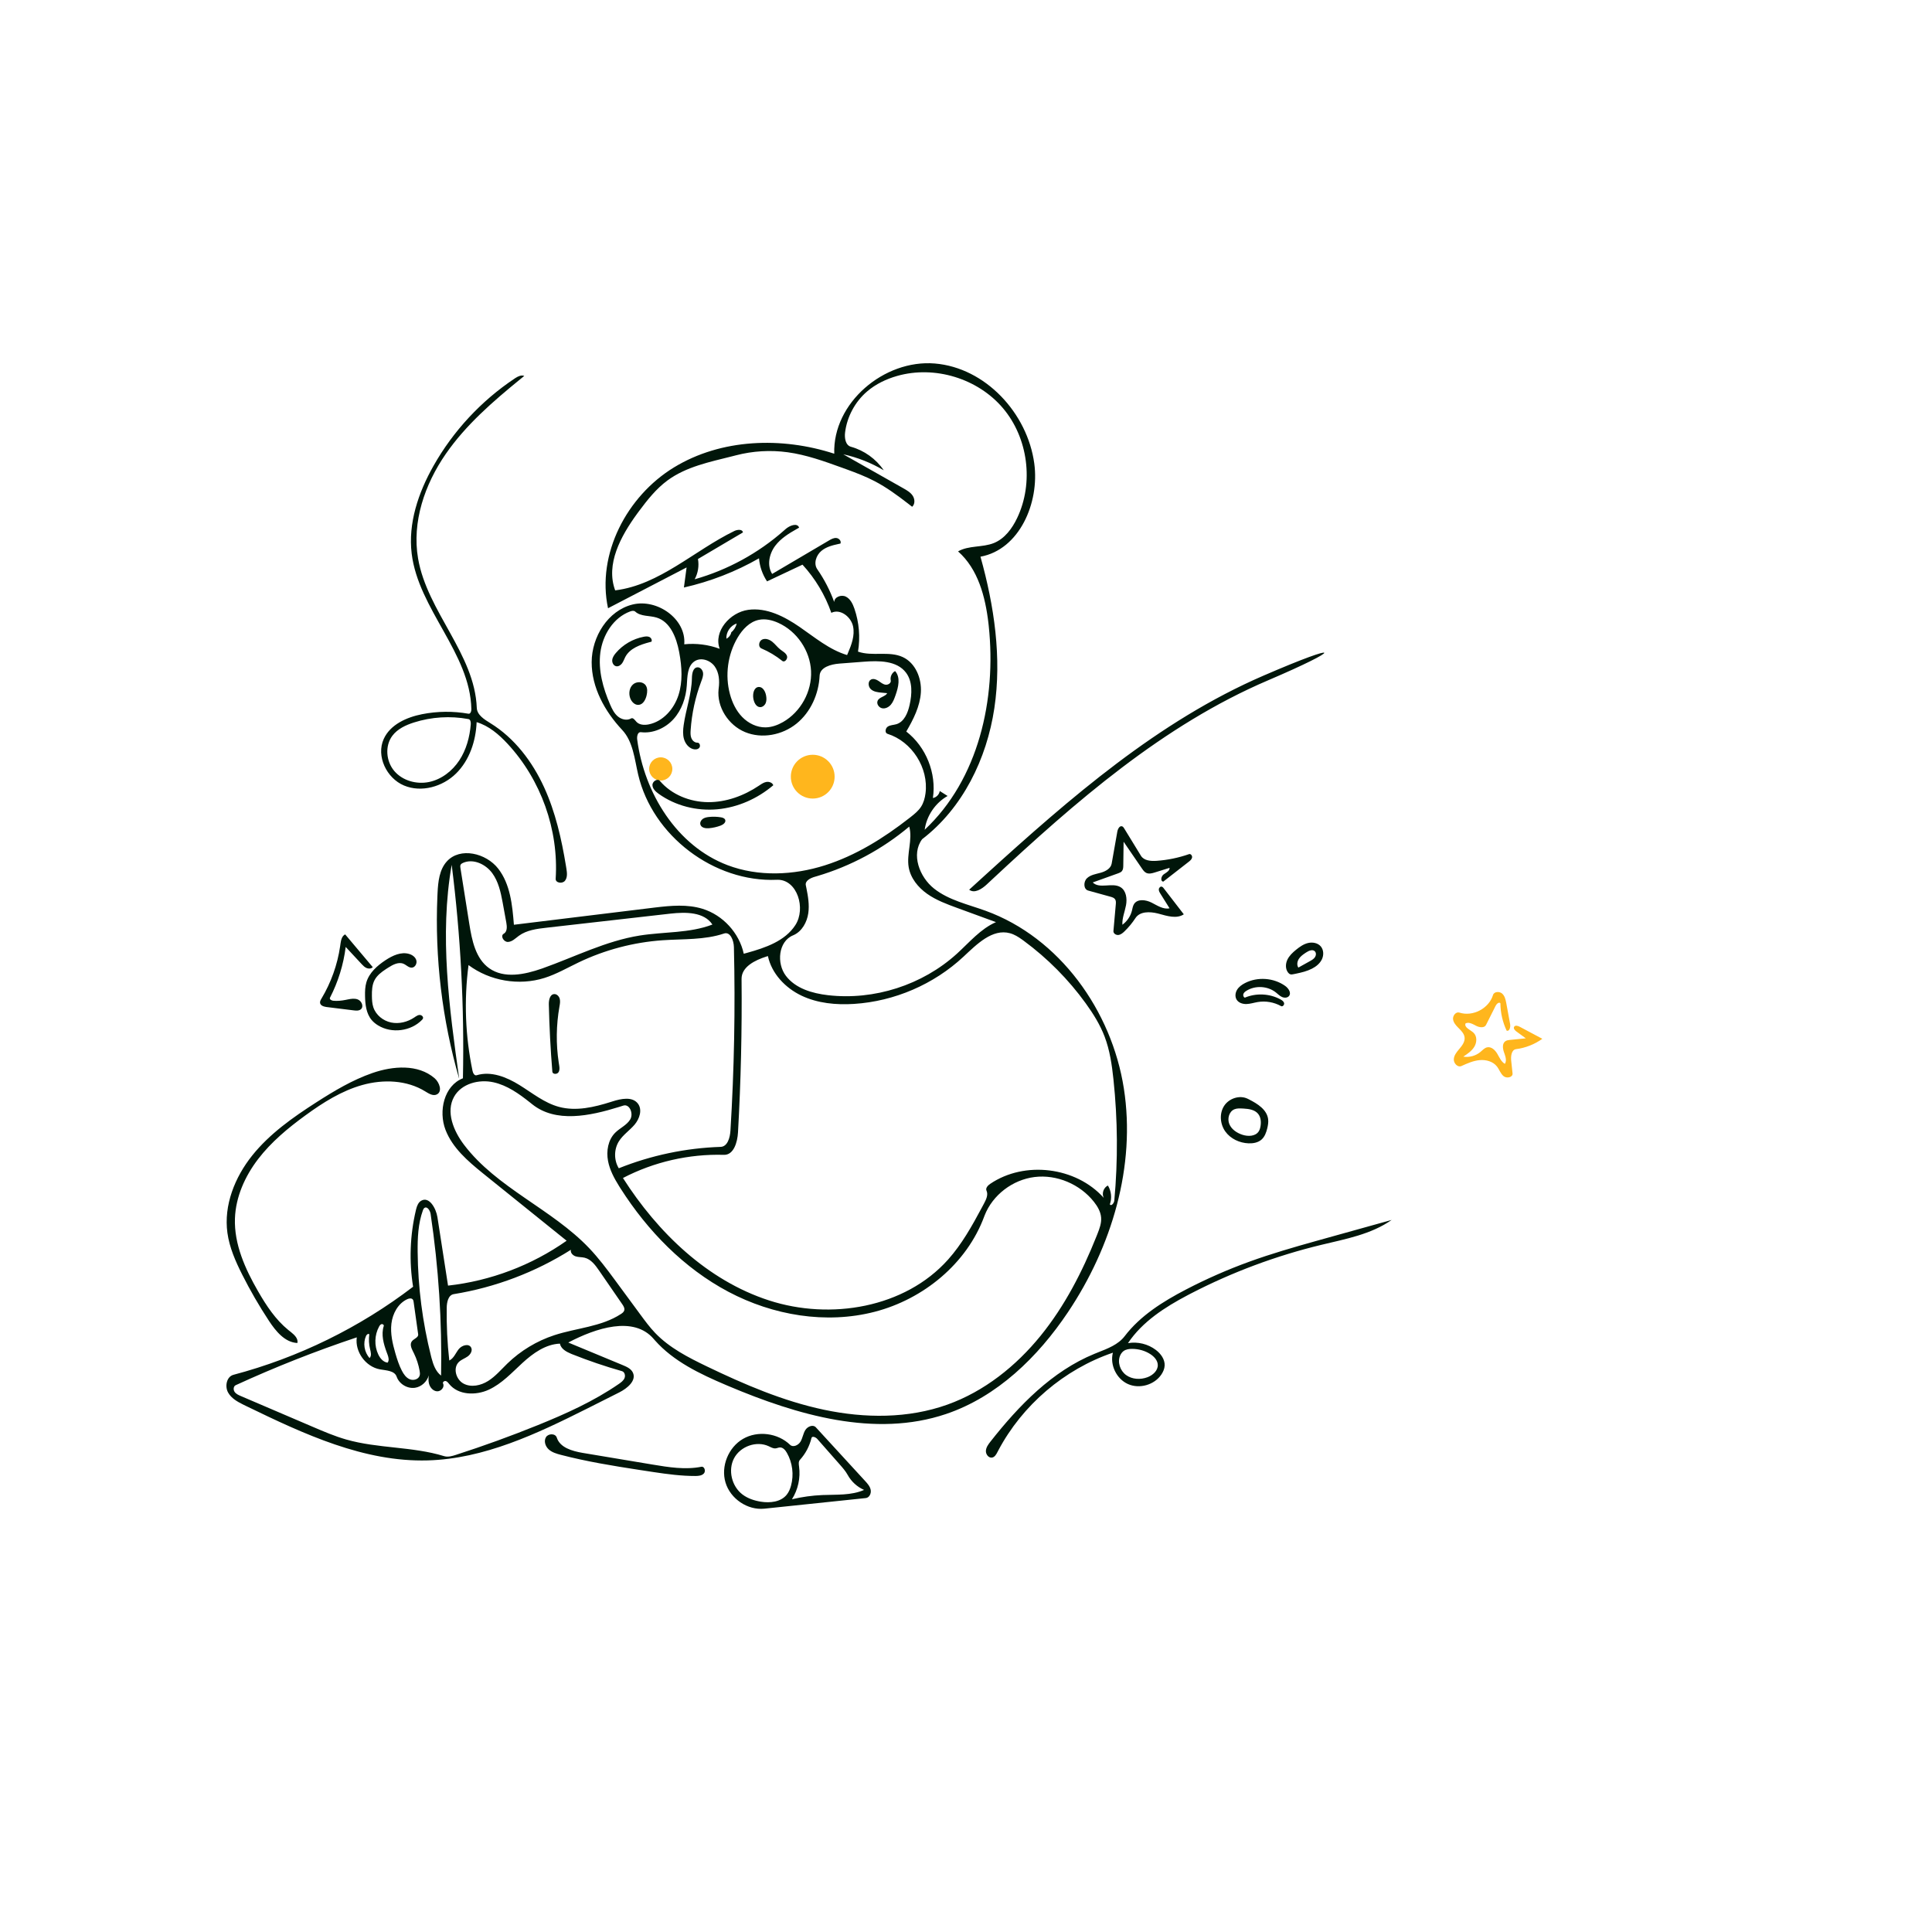 <svg width="750" height="750" viewBox="0 0 750 750" fill="none" xmlns="http://www.w3.org/2000/svg">
<path fill-rule="evenodd" clip-rule="evenodd" d="M583.123 385.7C584.122 386.581 584.461 387.96 584.711 389.28L586.23 397.565C586.441 398.717 585.977 400.5 584.877 400.097C583.311 396.776 582.478 393.112 582.454 389.441C581.857 388.867 580.967 389.721 580.596 390.461L576.882 397.861C576.228 399.164 574.275 398.876 572.987 398.195L572.296 397.83C571.178 397.25 569.96 396.736 568.9 397.308C568.359 398.928 570.765 399.736 572.013 400.903C573.438 402.234 573.354 404.626 572.357 406.303C571.361 407.979 569.677 409.11 568.049 410.183C570.388 410.569 572.883 409.885 574.7 408.361C575.52 407.672 576.272 406.788 577.32 406.569C578.942 406.23 580.4 407.636 581.242 409.064C582.084 410.491 582.75 412.162 584.189 412.986C584.909 411.851 584.524 410.427 584.071 409.115L583.855 408.503C583.334 407.037 583.1 405.094 584.377 404.204C584.857 403.869 585.453 403.771 586.039 403.707L592.317 403.079L588.7 400.444C588.091 400 587.408 399.262 587.78 398.606C588.174 397.912 589.226 398.2 589.931 398.575L598.732 403.259C595.738 405.408 592.205 406.801 588.549 407.273C586.747 407.505 586.456 409.974 586.647 411.781L587.169 416.697C587.331 418.228 584.921 418.749 583.717 417.788C582.514 416.827 582.057 415.218 581.109 414.004C579.576 412.044 576.868 411.313 574.39 411.54C571.912 411.767 569.592 412.806 567.324 413.83C565.862 414.491 564.254 412.741 564.368 411.141C564.469 409.729 565.372 408.545 566.293 407.444L566.661 407.007C567.694 405.78 568.727 404.326 568.553 402.731C568.407 401.403 567.459 400.334 566.508 399.379L565.952 398.82C565.07 397.919 564.233 396.917 564.078 395.685C563.902 394.277 565.187 392.655 566.538 393.092C571.74 394.773 578.003 391.495 579.586 386.263C579.997 384.903 582.058 384.76 583.123 385.7Z" fill="#FFB61D"/>
<path d="M315.5 310C320.194 310 324 306.194 324 301.5C324 296.806 320.194 293 315.5 293C310.806 293 307 296.806 307 301.5C307 306.194 310.806 310 315.5 310Z" fill="#FFB61D"/>
<path d="M256.5 303C258.985 303 261 300.985 261 298.5C261 296.015 258.985 294 256.5 294C254.015 294 252 296.015 252 298.5C252 300.985 254.015 303 256.5 303Z" fill="#FFB61D"/>
<path fill-rule="evenodd" clip-rule="evenodd" d="M492.282 264.093C451.521 281.503 417.47 311.25 385.026 341.501L383.041 343.354C381.149 345.123 378.276 346.972 376.233 345.378L382.538 339.639C415.524 309.67 449.629 279.953 490.442 262.297C521.821 248.722 521.487 251.62 492.282 264.093ZM316.707 554.077L335.828 574.905C336.765 575.925 337.741 577.021 338.003 578.381C338.266 579.742 337.477 581.403 336.099 581.547L296.73 585.664C290.191 586.348 283.523 581.814 281.64 575.514C279.757 569.215 282.77 561.836 288.466 558.551C294.161 555.266 301.973 556.302 306.7 560.871C307.871 562.003 309.928 561.041 310.759 559.641C311.591 558.241 311.77 556.523 312.629 555.14C313.488 553.756 315.606 552.877 316.707 554.077ZM284.96 566.099C282.518 570.732 284.062 577.008 288.241 580.165C290.288 581.711 292.802 582.541 295.336 582.95C298.914 583.527 303.066 583.09 305.366 580.289C306.206 579.266 306.721 578.013 307.072 576.737C308.242 572.491 307.647 567.787 305.458 563.965C304.862 562.925 303.946 561.839 302.748 561.891C302.179 561.915 301.65 562.203 301.083 562.262C300.14 562.359 299.267 561.82 298.407 561.42C293.66 559.209 287.401 561.466 284.96 566.099ZM315.009 558.255C314.257 561.389 312.702 564.328 310.532 566.711C309.921 567.383 310.07 568.42 310.194 569.319C310.797 573.699 309.8 578.281 307.432 582.014C311.313 581.095 315.282 580.546 319.267 580.376C324.73 580.144 330.429 580.582 335.436 578.384C332.761 577.22 330.491 575.15 329.086 572.593C328.26 571.089 327.117 569.788 325.984 568.501L317.278 558.607C316.649 557.892 315.231 557.329 315.009 558.255ZM216.138 558.067C217.386 561.965 222.082 563.302 226.15 564.004L253.297 568.537C259.575 569.585 266.018 570.632 272.26 569.394C273.438 569.16 274.061 571.031 273.284 571.946C272.507 572.861 271.155 572.97 269.954 572.974C264.515 572.992 259.108 572.269 253.725 571.46L247.992 570.586C237.845 569.027 227.702 567.366 217.77 564.782C216.07 564.339 214.308 563.834 213.007 562.653C211.706 561.473 211.029 559.412 211.944 557.913C212.86 556.414 215.602 556.394 216.138 558.067ZM362.879 141.109C382.547 142.738 398.866 160.397 401.509 179.955C403.568 195.194 395.745 213.346 380.617 216.107C385.964 235.213 388.938 255.315 386.003 274.937C383.068 294.559 373.73 313.727 357.971 325.781C353.62 331.633 356.906 340.462 362.634 344.975C368.362 349.489 375.775 351.076 382.629 353.567C411.347 364.004 431.566 392.337 436.279 422.528C440.992 452.718 431.579 484.029 414.566 509.411C402.914 526.796 387.062 542.236 367.229 548.922C339.67 558.213 309.48 549.35 282.651 538.01L281.839 537.666C271.75 533.372 261.479 528.505 254.227 520.311L253.768 519.783C245.97 510.655 231.233 515.585 220.605 521.168L241.805 529.964C243.324 530.594 244.971 531.343 245.675 532.828C247.157 535.955 243.506 538.964 240.415 540.521L227.967 546.787C208.34 556.639 187.907 566.319 166.015 566.927C141.359 567.612 118.053 556.728 95.838 545.954L94.428 545.268C92.127 544.131 89.801 542.813 88.557 540.595C87.2 538.176 87.959 534.403 90.64 533.694C115.826 527.033 139.671 515.343 160.362 499.513C158.779 489.658 159.152 479.493 161.453 469.781L161.57 469.309C161.902 468.044 162.403 466.757 163.516 466.117C166.594 464.349 169.267 469.007 169.811 472.514L173.929 499.074C190.41 497.251 206.406 491.197 219.965 481.65L187.387 455.413C181.555 450.694 175.649 445.592 172.953 438.626C170.126 431.319 172.401 421.415 179.707 418.588C180.283 390.911 178.825 363.192 175.346 335.729C170.536 363.158 174.402 391.28 178.273 418.857C171.635 395.882 168.761 371.823 169.796 347.93L169.857 346.603C170.071 342.274 170.555 337.6 173.469 334.391C178.613 328.727 188.713 331.17 193.408 337.211C198.103 343.253 198.889 351.36 199.496 358.987L254.355 352.286C260.512 351.549 266.833 350.977 272.735 352.802C280.633 355.244 286.976 362.161 288.726 370.24L290.013 369.889C297.187 367.904 304.728 365.319 308.746 359.139C312.961 352.658 309.474 341.437 301.839 341.526L301.591 341.533C277.171 342.589 253.288 324.468 247.73 300.665C246.316 294.611 245.767 287.884 241.517 283.347C234.782 276.157 229.651 266.888 229.684 257.037C229.717 247.186 235.998 237.027 245.564 234.672C255.129 232.317 266.45 240.298 265.625 250.114C270.265 249.642 275.012 250.246 279.387 251.865C276.892 245.139 283.359 237.715 290.466 236.739C297.573 235.763 304.498 239.313 310.408 243.379C316.319 247.445 321.966 252.232 328.837 254.292L329.154 253.559C330.574 250.244 331.882 246.703 331.166 243.197C330.398 239.433 326.156 236.177 322.722 237.901C320.311 230.994 316.476 224.588 311.525 219.202L297.767 225.688C295.994 223.033 294.908 219.924 294.643 216.743C285.559 221.934 275.699 225.766 265.493 228.07L266.537 220.278L236.038 236.119C231.535 215.127 243.319 192.605 261.653 181.433C279.987 170.262 303.439 169.496 323.857 176.13C323.206 156.405 343.21 139.479 362.879 141.109ZM512.922 483.25C495.351 487.49 478.294 493.857 462.243 502.166L461.082 502.772C452.187 507.458 443.457 513.073 437.882 521.404C441.647 520.752 445.666 521.733 448.707 524.047C450.628 525.509 452.232 527.701 452.118 530.111C452.058 531.361 451.539 532.553 450.839 533.59C448.104 537.642 442.314 539.288 437.857 537.279C433.4 535.271 430.797 529.843 432.021 525.11C413.112 531.565 396.857 545.455 387.512 563.113L387.199 563.709C386.739 564.598 386.176 565.593 385.2 565.814C383.857 566.118 382.662 564.619 382.723 563.244C382.785 561.869 383.666 560.684 384.518 559.603C395.536 545.611 408.414 532.293 424.893 525.54L426.134 525.041C430.022 523.499 434.091 521.985 436.601 518.696C442.69 510.719 451.456 505.244 460.357 500.609C468.324 496.461 476.565 492.841 485.008 489.778C493.481 486.705 502.144 484.198 510.826 481.769L540.236 473.58C532.282 479.171 522.373 480.97 512.922 483.25ZM138.505 519.159C122.517 524.491 106.82 530.692 91.504 537.725C90.606 538.138 90.503 539.472 91.053 540.293C91.603 541.115 92.562 541.545 93.471 541.934L121.448 553.907C125.691 555.723 129.948 557.544 134.385 558.813C146.761 562.354 160.096 561.491 172.4 565.271C173.893 565.729 175.495 565.256 176.981 564.777C187.713 561.32 198.318 557.472 208.769 553.242C219.703 548.816 230.538 543.934 240.246 537.234C241.129 536.624 242.045 535.947 242.448 534.952C242.851 533.958 242.48 532.575 241.448 532.282C234.896 530.421 228.44 528.226 222.111 525.708L221.672 525.529C219.759 524.729 217.756 523.592 217.355 521.599C211.78 521.823 206.905 525.339 202.793 529.11C198.681 532.881 194.818 537.139 189.751 539.475C184.684 541.811 177.884 541.61 174.373 537.273L174.147 536.99C173.84 536.612 173.507 536.246 173.046 536.126C172.469 535.975 171.729 536.549 171.997 537.081C172.693 538.459 171.199 540.201 169.658 540.105C168.117 540.009 166.913 538.606 166.534 537.11C166.29 536.148 166.311 535.154 166.428 534.162L166.457 533.918C165.772 536.344 163.625 538.357 161.113 538.732C158.13 539.176 154.965 537.262 153.974 534.413C153.158 532.066 149.956 532.024 147.509 531.585C141.946 530.586 137.722 524.757 138.505 519.159ZM176.286 425.731C172.991 431.593 176.052 439.011 180.111 444.373C192.84 461.186 214.16 469.255 228.707 484.522C232.362 488.358 235.548 492.608 238.693 496.875L248.579 510.301C250.396 512.769 252.219 515.244 254.339 517.457C259.868 523.226 267.147 526.948 274.347 530.413C288.956 537.442 303.985 543.902 319.846 547.257C335.707 550.613 352.56 550.727 367.821 545.255C382.105 540.134 394.413 530.311 403.975 518.529C413.31 507.028 420.162 493.696 425.654 479.933L426.053 478.925C426.843 476.918 427.62 474.818 427.456 472.667C427.282 470.392 426.07 468.324 424.656 466.534C419.262 459.711 410.248 455.852 401.616 456.918C393.119 457.968 385.339 463.864 382.226 471.831L382.082 472.212C375.317 490.549 358.473 504.34 339.551 509.234C320.629 514.127 300.048 510.621 282.777 501.473C265.505 492.324 251.412 477.843 240.904 461.363L240.331 460.454C238.432 457.407 236.706 454.201 236.038 450.686C235.303 446.819 236.051 442.47 238.843 439.697C240.687 437.864 243.312 436.789 244.654 434.562C245.996 432.335 244.42 428.402 241.945 429.197L240.294 429.72C228.918 433.259 215.72 436.005 206.568 428.64L205.688 427.936C201.418 424.543 196.855 421.304 191.55 420.137C185.879 418.889 179.132 420.669 176.286 425.731ZM221.634 485.154C207.835 493.872 192.263 499.77 176.151 502.38C174.024 502.725 173.452 505.483 173.419 507.637C173.313 514.485 173.644 521.34 174.411 528.146C176.156 527.324 176.87 525.271 178.06 523.753C179.25 522.235 181.965 521.403 182.885 523.099C183.527 524.283 182.67 525.766 181.575 526.552C180.48 527.337 179.134 527.763 178.157 528.691C175.728 531.001 176.998 535.545 179.957 537.119C182.917 538.694 186.66 537.872 189.498 536.087C192.335 534.301 194.527 531.684 196.933 529.35C202.079 524.357 208.372 520.555 215.186 518.323C223.835 515.49 233.467 515.069 241.076 510.075C241.589 509.739 242.119 509.344 242.313 508.762C242.577 507.968 242.13 507.143 241.656 506.436L232.551 493.216C231.101 491.11 229.432 488.848 226.947 488.245C225.811 487.97 224.6 488.076 223.485 487.724C222.37 487.373 221.319 486.28 221.634 485.154ZM158.068 504.358C154.519 506.015 152.418 509.912 151.95 513.802C151.483 517.692 152.401 521.608 153.491 525.371C154.161 527.68 154.903 529.983 156.01 532.118C156.716 533.479 157.651 534.837 159.065 535.429C160.48 536.021 162.443 535.489 162.903 534.026C163.092 533.423 163.007 532.772 162.898 532.15C162.486 529.812 161.746 527.532 160.709 525.396L160.274 524.531C159.65 523.282 159.062 521.81 159.864 520.72C160.63 519.679 162.513 519.249 162.333 517.97L160.575 505.473C160.524 505.108 160.464 504.722 160.226 504.44C159.727 503.846 158.772 504.03 158.068 504.358ZM439.504 523.633C438.332 523.628 437.098 523.79 436.157 524.488C435.607 524.897 435.19 525.469 434.898 526.089C433.661 528.712 434.802 532.083 437.146 533.791C439.49 535.499 442.737 535.659 445.451 534.636C447.526 533.853 449.522 532.081 449.452 529.865C449.398 528.116 448.07 526.656 446.606 525.698C444.514 524.329 442.003 523.644 439.504 523.633ZM164.729 468.945C164.429 469.168 164.28 469.536 164.154 469.888C162.308 475.009 162.082 480.561 162.133 486.005C162.26 499.654 164.014 513.288 167.345 526.525L167.51 527.169C168.191 529.754 169.122 532.405 171.23 534.004C171.622 513.026 170.261 492.017 167.166 471.265C166.965 469.919 165.822 468.132 164.729 468.945ZM148.106 514.034C147.665 514.157 147.382 514.577 147.162 514.979C145.362 518.263 145.241 522.413 146.845 525.798C147.565 527.315 148.799 528.79 150.467 528.976C151.148 528.129 150.837 526.908 150.456 525.871L150.126 524.992C148.901 521.672 147.896 518.078 148.976 514.74C149.117 514.305 148.546 513.91 148.106 514.034ZM142.101 518.584C140.838 521.39 141.401 524.922 143.472 527.197C144.328 526.323 143.951 524.891 143.659 523.703C143.202 521.845 143.099 519.9 143.357 518.003C143.038 517.536 142.333 518.068 142.101 518.584ZM168.708 418.558C170.621 420.206 171.838 423.763 169.565 424.865C168.11 425.571 166.46 424.539 165.085 423.686C157.941 419.253 148.807 418.926 140.707 421.181C132.608 423.436 125.367 428.03 118.571 432.979C111.804 437.908 105.279 443.317 100.19 449.965C95.101 456.614 91.502 464.625 91.206 472.992C90.852 483.018 95.184 492.603 100.193 501.296C103.385 506.836 106.985 512.298 111.94 516.321L112.959 517.126C114.365 518.255 115.808 519.654 115.45 521.352C110.592 521.132 107.067 516.787 104.392 512.726C100.588 506.953 97.121 500.957 94.014 494.781C91.43 489.645 89.068 484.294 88.283 478.599C86.807 467.888 91.155 456.997 97.915 448.558C104.674 440.119 113.669 433.785 122.767 427.943C129.678 423.506 136.79 419.25 144.548 416.554C152.549 413.773 162.29 413.031 168.708 418.558ZM374.024 371.382C362.519 382.121 347.227 388.717 331.521 389.717C324.58 390.158 317.413 389.495 311.132 386.506C304.851 383.518 299.561 377.946 298.101 371.146L297.579 371.307C293.033 372.745 287.829 375.348 287.874 380.033C288.069 399.902 287.606 419.778 286.488 439.617C286.274 443.424 284.824 448.421 281.013 448.309C267.472 447.911 253.842 451.038 241.829 457.298C255.351 478.504 274.581 497.044 298.502 504.811C322.422 512.579 351.272 507.725 368.035 488.975C373.408 482.965 377.363 475.86 381.171 468.742L382.048 467.099C382.857 465.581 383.682 463.777 382.962 462.214C382.502 461.216 383.493 460.179 384.403 459.563C397.779 450.51 417.695 452.966 428.47 464.998C427.617 463.328 428.393 461.027 430.084 460.215C431.428 462.374 431.712 465.16 430.832 467.547C431.415 468.371 432.483 467.046 432.575 466.041C434.012 450.4 433.899 434.618 432.239 419C431.641 413.368 430.827 407.702 428.812 402.409C427.045 397.767 424.39 393.513 421.48 389.488C414.786 380.229 406.647 372.015 397.449 365.236L396.781 364.75C395.322 363.706 393.787 362.744 392.064 362.275C385.243 360.418 379.191 366.559 374.024 371.382ZM281.088 362.385C273.482 364.944 265.247 364.452 257.242 365.005C245.961 365.785 234.833 368.719 224.634 373.602C220.241 375.705 215.992 378.177 211.346 379.639C201.48 382.746 190.17 380.828 181.881 374.641C180.094 388.284 180.621 402.227 183.433 415.696C183.613 416.561 184.183 417.668 185.028 417.408C190.634 415.686 196.664 418.122 201.649 421.212C206.634 424.302 211.319 428.155 216.981 429.684C223.623 431.478 230.662 429.82 237.236 427.736L237.729 427.579C241.099 426.497 245.457 425.595 247.618 428.398C249.441 430.762 248.29 434.294 246.36 436.572C244.431 438.849 241.814 440.543 240.239 443.079C238.306 446.194 238.296 450.4 240.215 453.524C252.77 448.488 266.21 445.663 279.73 445.217C282.442 445.128 283.393 441.619 283.559 438.911C285.02 415.183 285.468 391.394 284.903 367.628C284.842 365.095 283.489 361.577 281.088 362.385ZM484.373 426.547L484.911 426.817C488.24 428.509 491.784 430.764 492.28 434.41C492.443 435.61 492.238 436.831 491.952 438.008C491.557 439.639 490.955 441.312 489.688 442.411C488.344 443.576 486.456 443.907 484.678 443.838C481.179 443.702 477.676 442.072 475.648 439.215C473.621 436.359 473.295 432.274 475.186 429.326C477.078 426.378 481.235 424.992 484.373 426.547ZM479.182 430.626C477.107 431.492 476.36 434.297 477.226 436.372C478.092 438.446 480.148 439.811 482.284 440.511C484.469 441.226 487.284 441.168 488.586 439.273C489.019 438.642 489.224 437.882 489.344 437.127C489.605 435.481 489.447 433.659 488.387 432.373C487.073 430.781 484.832 430.461 482.739 430.342L482.219 430.316C481.193 430.271 480.129 430.231 479.182 430.626ZM217.287 387.74C217.55 388.735 217.348 389.787 217.169 390.801C215.906 397.943 215.815 405.292 216.897 412.464L217.097 413.734C217.229 414.632 217.283 415.579 216.767 416.302C216.172 417.136 214.504 417.052 214.42 416.031C213.71 407.341 213.255 398.63 213.055 389.913C213.017 388.248 213.452 386.033 215.113 385.906C216.139 385.826 217.025 386.744 217.287 387.74ZM158.85 370.325C160.078 370.695 161.258 371.536 161.613 372.768C161.969 374 161.159 375.557 159.879 375.638C158.687 375.713 157.776 374.626 156.68 374.15C154.713 373.294 152.505 374.489 150.696 375.643L149.775 376.238C148.038 377.381 146.356 378.665 145.402 380.488C144.427 382.354 144.345 384.547 144.375 386.652C144.396 388.115 144.465 389.6 144.917 390.991C145.899 394.011 148.7 396.273 151.807 396.928C154.914 397.583 158.237 396.734 160.865 394.953L161.379 394.603C161.843 394.297 162.33 394.031 162.876 394.004C163.626 393.968 164.448 394.676 164.193 395.383C164.116 395.595 163.959 395.766 163.802 395.928C159.506 400.341 152.088 401.286 146.823 398.09C145.884 397.52 145.009 396.832 144.299 395.993C142.165 393.473 141.767 389.94 141.709 386.638C141.677 384.852 141.721 383.038 142.229 381.325C143.326 377.623 146.427 374.873 149.65 372.746C152.387 370.941 155.71 369.381 158.85 370.325ZM133.995 362.73L144.705 375.448C144.116 376.086 143.084 376.127 142.287 375.781C141.58 375.474 141.016 374.924 140.484 374.359L134.2 367.6C133.343 374.46 131.268 381.165 128.1 387.309C127.792 387.907 128.665 388.412 129.334 388.481C130.969 388.648 132.622 388.462 134.233 388.142L135.064 387.975C136.365 387.716 137.7 387.513 138.913 387.994C140.387 388.578 141.296 390.722 140.114 391.778C139.386 392.429 138.283 392.348 137.314 392.228L126.883 390.938L126.563 390.892C125.533 390.724 124.401 390.32 124.25 389.328C124.159 388.73 124.491 388.158 124.802 387.639C128.515 381.443 130.988 374.508 132.038 367.362L132.197 366.229C132.401 364.838 132.762 363.328 133.995 362.73ZM498.882 382.712C500.174 383.627 501.394 385.422 500.393 386.648C499.766 387.416 498.558 387.435 497.658 387.022C496.757 386.609 496.057 385.869 495.28 385.254C492.093 382.735 487.306 382.47 483.86 384.621C483.37 384.927 482.882 385.308 482.683 385.851C482.484 386.394 482.704 387.123 483.258 387.287C487.657 385.424 492.901 385.684 497.093 387.975C497.699 388.306 498.335 388.746 498.484 389.42C498.633 390.095 497.91 390.903 497.307 390.566C494.571 389.035 491.307 388.471 488.216 388.997C486.775 389.242 485.366 389.716 483.905 389.762C482.444 389.808 480.846 389.321 480.071 388.082C479.355 386.939 479.525 385.396 480.223 384.242C480.921 383.088 482.064 382.27 483.261 381.648C488.13 379.114 494.401 379.541 498.882 382.712ZM352.967 320.879C342.524 329.658 330.253 336.25 317.17 340.115L316.296 340.369C314.598 340.854 312.46 341.929 312.817 343.659L313.037 344.733C313.69 347.96 314.243 351.247 313.778 354.495C313.276 357.997 311.345 361.503 308.15 362.975L307.856 363.103C302.166 365.445 301.367 373.944 305.098 378.836C308.829 383.729 315.299 385.623 321.411 386.33C339.349 388.405 358.069 382.39 371.442 370.256C376.292 365.855 380.632 360.586 386.637 357.972L371.62 352.475C367.569 350.992 363.465 349.482 359.938 346.996C356.412 344.511 353.471 340.893 352.75 336.64C351.867 331.43 354.365 325.976 352.967 320.879ZM179.739 334.966C179.362 335.133 178.977 335.356 178.796 335.726C178.614 336.097 178.675 336.535 178.739 336.943L182.18 358.632C183.194 365.023 184.618 372.106 189.89 375.86C195.664 379.972 203.594 378.361 210.318 376.013L210.677 375.887C223.193 371.441 235.239 365.253 248.358 363.171C257.776 361.676 267.653 362.316 276.559 358.906C273.302 353.989 266.244 354.015 260.341 354.66L212.108 360.142C208.372 360.567 204.447 361.062 201.413 363.283C200.085 364.255 198.828 365.591 197.184 365.659C195.584 365.725 194.193 363.395 195.447 362.538L195.558 362.47C196.933 361.714 196.84 359.74 196.559 358.196L195.1 350.198C194.362 346.23 193.462 342.192 191.088 338.953C188.524 335.455 183.702 333.204 179.739 334.966ZM512.716 367.382C513.879 368.737 513.929 370.815 513.154 372.423C512.379 374.03 510.911 375.213 509.323 376.027C507.407 377.011 505.297 377.523 503.182 377.961L502.125 378.176C501.711 378.259 501.274 378.341 500.874 378.208C500.54 378.097 500.27 377.847 500.051 377.572C498.961 376.204 499 374.186 499.737 372.6C500.475 371.014 501.796 369.781 503.153 368.678C504.54 367.55 506.049 366.487 507.789 366.074C509.528 365.662 511.552 366.026 512.716 367.382ZM507.013 369.762L506.456 370.137C505.624 370.707 504.822 371.33 504.262 372.161C503.579 373.178 503.341 374.596 504.016 375.618L508.49 373.129C509.218 372.723 509.973 372.294 510.446 371.608C510.919 370.921 511.013 369.896 510.429 369.301C509.551 368.408 508.056 369.069 507.013 369.762ZM435.649 320.801C435.962 320.927 436.173 321.21 436.355 321.499L442.909 332.204C444.08 334.117 446.745 334.33 448.983 334.173C453.271 333.871 457.519 332.995 461.577 331.577C462.258 331.34 462.904 332.206 462.757 332.912C462.611 333.618 462.003 334.121 461.435 334.564L451.591 342.237C450.382 342.152 450.725 340.173 451.705 339.46L451.996 339.258C452.94 338.621 454.086 337.991 454.027 336.896L448.338 338.673C447.252 339.013 446.044 339.346 445.011 338.869C444.324 338.552 443.843 337.93 443.408 337.304L436.181 326.755L436.056 335.993C436.046 336.75 436.013 337.572 435.533 338.157C435.191 338.573 434.68 338.796 434.171 338.984L424.199 342.562C426.862 345.225 431.846 342.423 435.033 344.43C437.217 345.805 437.59 348.869 437.118 351.406C436.647 353.942 435.568 356.411 435.708 358.987C437.528 357.667 438.864 355.695 439.417 353.516C439.639 352.637 439.749 351.703 440.238 350.939C441.585 348.836 444.803 349.264 447.033 350.389C449.264 351.514 451.578 353.134 454.018 352.599L450.478 346.939C450.155 346.422 449.82 345.863 449.849 345.255C449.877 344.646 450.455 344.031 451.038 344.208C451.293 344.285 451.484 344.487 451.652 344.699L459.55 354.936C456.776 356.765 453.117 355.613 449.914 354.73L449.439 354.606C446.315 353.833 442.501 353.756 440.776 356.404C439.56 358.27 438.133 359.998 436.531 361.546C435.856 362.198 435.086 362.847 434.154 362.954C433.222 363.061 432.15 362.354 432.233 361.419L433.151 351.067C433.211 350.397 433.256 349.667 432.883 349.108C432.489 348.518 431.748 348.289 431.065 348.1L422.437 345.717C420.561 345.199 420.547 342.279 421.954 340.935C423.361 339.591 425.434 339.309 427.309 338.789C429.184 338.269 431.212 337.165 431.55 335.248L433.74 322.846C433.927 321.785 434.651 320.396 435.649 320.801ZM203.517 145.94L201.924 147.235C191.307 155.886 180.845 164.957 173.059 176.203C164.883 188.012 159.864 202.656 162.298 216.811C165.845 237.438 184.296 253.866 185.085 274.782C185.19 277.56 188.019 279.289 190.386 280.748C199.727 286.504 206.649 295.641 211.217 305.618C215.642 315.283 218.004 325.755 219.722 336.251L219.886 337.267C220.142 338.867 220.329 340.689 219.296 341.938C218.264 343.188 215.609 342.75 215.712 341.133C216.924 322.116 210.012 302.715 197.05 288.747C193.683 285.119 189.771 281.756 185.03 280.335C184.728 287.66 182.261 295.124 177.041 300.271C171.82 305.418 163.584 307.769 156.825 304.929C150.066 302.089 145.932 293.513 148.974 286.843C151.522 281.255 157.85 278.432 163.875 277.242C169.787 276.075 175.915 276.014 181.849 277.064C182.647 277.205 182.995 276.089 182.979 275.278C182.55 253.538 162.454 236.517 159.816 214.933C158.374 203.138 162.399 191.264 168.24 180.915C175.91 167.324 186.821 155.577 199.81 146.927L200.15 146.706C201.191 146.051 202.404 145.493 203.517 145.94ZM269.685 256.668C266.777 258.538 266.851 262.689 266.611 266.139C266.281 270.87 264.654 275.605 261.482 279.131C258.309 282.656 253.489 284.822 248.783 284.23C247.566 284.077 247.196 285.839 247.355 287.055C250.091 307.907 262.74 328.378 282.4 335.844C294.419 340.409 307.995 339.802 320.249 335.912C332.211 332.114 343.038 325.359 352.933 317.627L353.655 317.06C355.09 315.926 356.533 314.746 357.53 313.213C358.541 311.659 359.039 309.82 359.281 307.982C360.579 298.133 353.998 287.827 344.516 284.863C343.4 284.514 343.658 282.704 344.637 282.065C345.617 281.426 346.877 281.469 347.995 281.128C351.025 280.202 352.418 276.752 353.109 273.661C354.059 269.414 354.326 264.571 351.694 261.105C348.137 256.421 341.221 256.427 335.357 256.876L325.841 257.605C322.557 257.856 318.33 259.014 318.176 262.304C317.844 269.39 314.723 276.448 309.208 280.91C303.693 285.372 295.751 286.915 289.204 284.184C282.76 281.496 278.209 274.482 278.953 267.557L278.993 267.222C279.381 264.292 279.167 261.112 277.451 258.706C275.735 256.301 272.17 255.069 269.685 256.668ZM348.277 145.935C344.034 147.142 339.958 149.087 336.609 151.957C331.927 155.968 328.815 161.765 328.058 167.883C327.789 170.051 328.221 172.846 330.326 173.429C335.469 174.851 340.071 178.15 343.069 182.564C338.207 179.671 332.877 177.566 327.35 176.356L350.711 189.574C352.065 190.34 353.471 191.154 354.322 192.456C355.174 193.758 355.263 195.702 354.093 196.728L352.46 195.457C348.367 192.289 344.183 189.218 339.603 186.821C336.119 184.998 332.443 183.584 328.747 182.237L326.73 181.507C319.887 179.038 312.982 176.554 305.775 175.567C299.086 174.652 292.218 175.058 285.684 176.757L284.395 177.087C275.567 179.321 266.363 181.147 259.064 186.544C254.723 189.755 251.323 194.053 248.095 198.382L247.334 199.415C240.92 208.22 235.059 219.077 238.812 229.18C256.04 227.058 269.462 213.728 285.069 206.13C286.262 205.549 288.229 205.371 288.41 206.685L270.946 217.005C271.431 219.67 270.973 222.497 269.671 224.873C282.431 221.267 294.36 214.757 304.299 205.981L304.93 205.418C306.507 203.999 309.545 202.824 310.216 204.837L309.362 205.314C306.228 207.077 303.11 209.005 300.95 211.86C298.593 214.974 297.654 219.501 299.744 222.801L321.79 209.82C322.686 209.293 323.662 208.747 324.696 208.855C325.73 208.964 326.699 210.077 326.252 211.015L325.502 211.172C323.123 211.677 320.71 212.311 318.857 213.861C316.809 215.574 315.748 218.786 317.27 220.98C320 224.915 322.215 229.207 323.841 233.712C323.877 231.742 326.562 230.735 328.332 231.6C330.102 232.465 331.038 234.417 331.68 236.279C333.515 241.608 334 247.396 333.077 252.956C338.621 254.914 345.123 252.602 350.456 255.078C355.405 257.376 357.827 263.338 357.483 268.784C357.139 274.231 354.565 279.267 351.817 283.981C359.498 289.932 363.601 300.183 362.148 309.79C363.487 309.571 364.619 308.416 364.809 307.072L367.855 308.994C363.09 311.687 359.701 316.685 358.961 322.108C379.894 302.519 386.844 271.471 383.824 242.961L383.706 241.898C382.509 231.602 379.661 220.87 371.918 214.051C376.069 211.657 381.393 212.599 385.835 210.802C390.032 209.104 392.916 205.168 394.864 201.081C401.377 187.419 399.134 170.036 389.367 158.474C379.599 146.912 362.835 141.797 348.277 145.935ZM279.842 317.277C280.503 317.387 281.252 317.61 281.51 318.227C281.923 319.213 280.766 320.114 279.765 320.487C278.311 321.029 276.784 321.376 275.239 321.515C273.942 321.633 272.306 321.382 271.905 320.144C271.642 319.329 272.1 318.414 272.793 317.912C273.486 317.41 274.363 317.24 275.214 317.148C276.753 316.981 278.315 317.025 279.842 317.277ZM256.161 303.149C260.717 308.503 267.844 311.338 274.874 311.394C281.904 311.449 288.801 308.908 294.637 304.988L295.128 304.659C295.869 304.166 296.638 303.703 297.508 303.552C298.57 303.367 299.833 303.813 300.195 304.829C294.09 310.014 286.438 313.438 278.462 314.162C270.486 314.885 262.225 312.839 255.716 308.172C254.542 307.329 253.329 306.221 253.28 304.777C253.232 303.333 255.225 302.049 256.161 303.149ZM160.67 280.471C157.502 281.482 154.314 282.962 152.316 285.62C149.347 289.568 149.866 295.558 153.072 299.315C156.279 303.072 161.701 304.572 166.539 303.574C171.376 302.575 175.576 299.311 178.294 295.187C181.013 291.063 182.344 286.139 182.747 281.216C182.815 280.391 182.665 279.298 181.851 279.147C174.825 277.84 167.478 278.299 160.67 280.471ZM272.925 261.235C273.057 262.37 272.618 263.484 272.214 264.554C269.932 270.596 268.544 276.975 268.107 283.42C268.036 284.464 267.996 285.546 268.378 286.52C268.74 287.44 269.579 288.24 270.552 288.295L270.725 288.296C271.611 288.265 272.031 289.585 271.474 290.274C270.917 290.964 269.871 291.041 269.022 290.788C267.278 290.269 266.028 288.646 265.522 286.898C265.016 285.15 265.145 283.284 265.398 281.482C266.258 275.373 268.488 269.449 268.597 263.281C268.628 261.54 268.984 259.194 270.719 259.055C271.859 258.965 272.793 260.099 272.925 261.235ZM294.603 240.616C290.98 241.362 288.214 244.334 286.335 247.52C282.486 254.047 281.389 262.141 283.363 269.457C284.249 272.742 285.763 275.917 288.14 278.352C290.516 280.787 293.818 282.422 297.22 282.365C299.594 282.326 301.899 281.483 303.961 280.306C310.85 276.376 315.226 268.411 314.85 260.49C314.473 252.568 309.361 245.054 302.131 241.795C299.777 240.734 297.133 240.096 294.603 240.616ZM244.601 237.369C238.128 239.767 233.949 246.489 233.058 253.335C232.167 260.181 234.088 267.105 236.824 273.443C237.562 275.15 238.4 276.885 239.815 278.09C241.23 279.296 243.373 279.836 244.981 278.903C245.729 278.469 246.429 279.485 246.997 280.138C248.128 281.439 250.119 281.549 251.81 281.212C257.381 280.098 261.662 275.231 263.394 269.821C265.069 264.591 264.712 258.931 263.722 253.519L263.618 252.96C262.574 247.503 260.215 241.369 254.902 239.744C252.116 238.892 248.755 239.39 246.602 237.428C246.082 236.954 245.26 237.124 244.601 237.369ZM347.472 260.509C349.662 262.935 348.765 266.702 347.67 269.815L347.581 270.066C347.143 271.287 346.689 272.537 345.851 273.527C345.013 274.517 343.697 275.208 342.427 274.944C341.157 274.679 340.168 273.207 340.701 272.025C341.363 270.557 343.613 270.482 344.425 269.092L342.231 268.885C340.753 268.746 339.162 268.558 338.068 267.556C336.973 266.553 336.835 264.432 338.167 263.775C339.089 263.32 340.2 263.766 341.054 264.34C341.908 264.914 342.725 265.64 343.742 265.796C344.759 265.953 345.996 265.154 345.786 264.147C345.494 262.745 346.214 261.192 347.472 260.509ZM297.389 269.98C297.562 270.944 297.626 271.967 297.265 272.879C296.904 273.79 296.024 274.552 295.045 274.511C293.528 274.448 292.716 272.702 292.451 271.207C292.124 269.36 292.635 266.819 294.506 266.682C296.106 266.564 297.105 268.4 297.389 269.98ZM250.665 266.06C251.421 267.161 251.314 268.632 251.014 269.933C250.63 271.597 249.665 273.454 247.965 273.628C246.431 273.785 245.12 272.412 244.619 270.953C244.006 269.173 244.303 266.999 245.693 265.729C247.083 264.459 249.6 264.508 250.665 266.06ZM252.08 247.274C252.758 247.586 253.236 248.44 252.893 249.103L252.237 249.275C248.503 250.272 244.521 251.659 242.738 255.035C242.31 255.844 242.033 256.737 241.501 257.482C240.968 258.226 240.071 258.818 239.175 258.629C238.155 258.415 237.564 257.24 237.673 256.203C237.782 255.165 238.413 254.261 239.089 253.467C241.838 250.237 245.712 247.984 249.879 247.191C250.613 247.052 251.402 246.962 252.08 247.274ZM299.809 249.139C300.926 250.039 301.775 251.238 302.903 252.123C303.856 252.871 305.061 253.462 305.494 254.593C305.928 255.725 304.624 257.323 303.679 256.565C301.21 254.587 298.47 252.948 295.559 251.71C294.239 251.148 294.539 248.928 295.826 248.295C297.113 247.663 298.693 248.239 299.809 249.139ZM285.978 242.042C283.544 242.845 281.815 245.405 281.98 247.962C282.911 247.486 283.62 246.596 283.876 245.582L283.84 245.48C284.92 244.626 285.69 243.389 285.978 242.042Z" fill="#00160A"/>
</svg>
